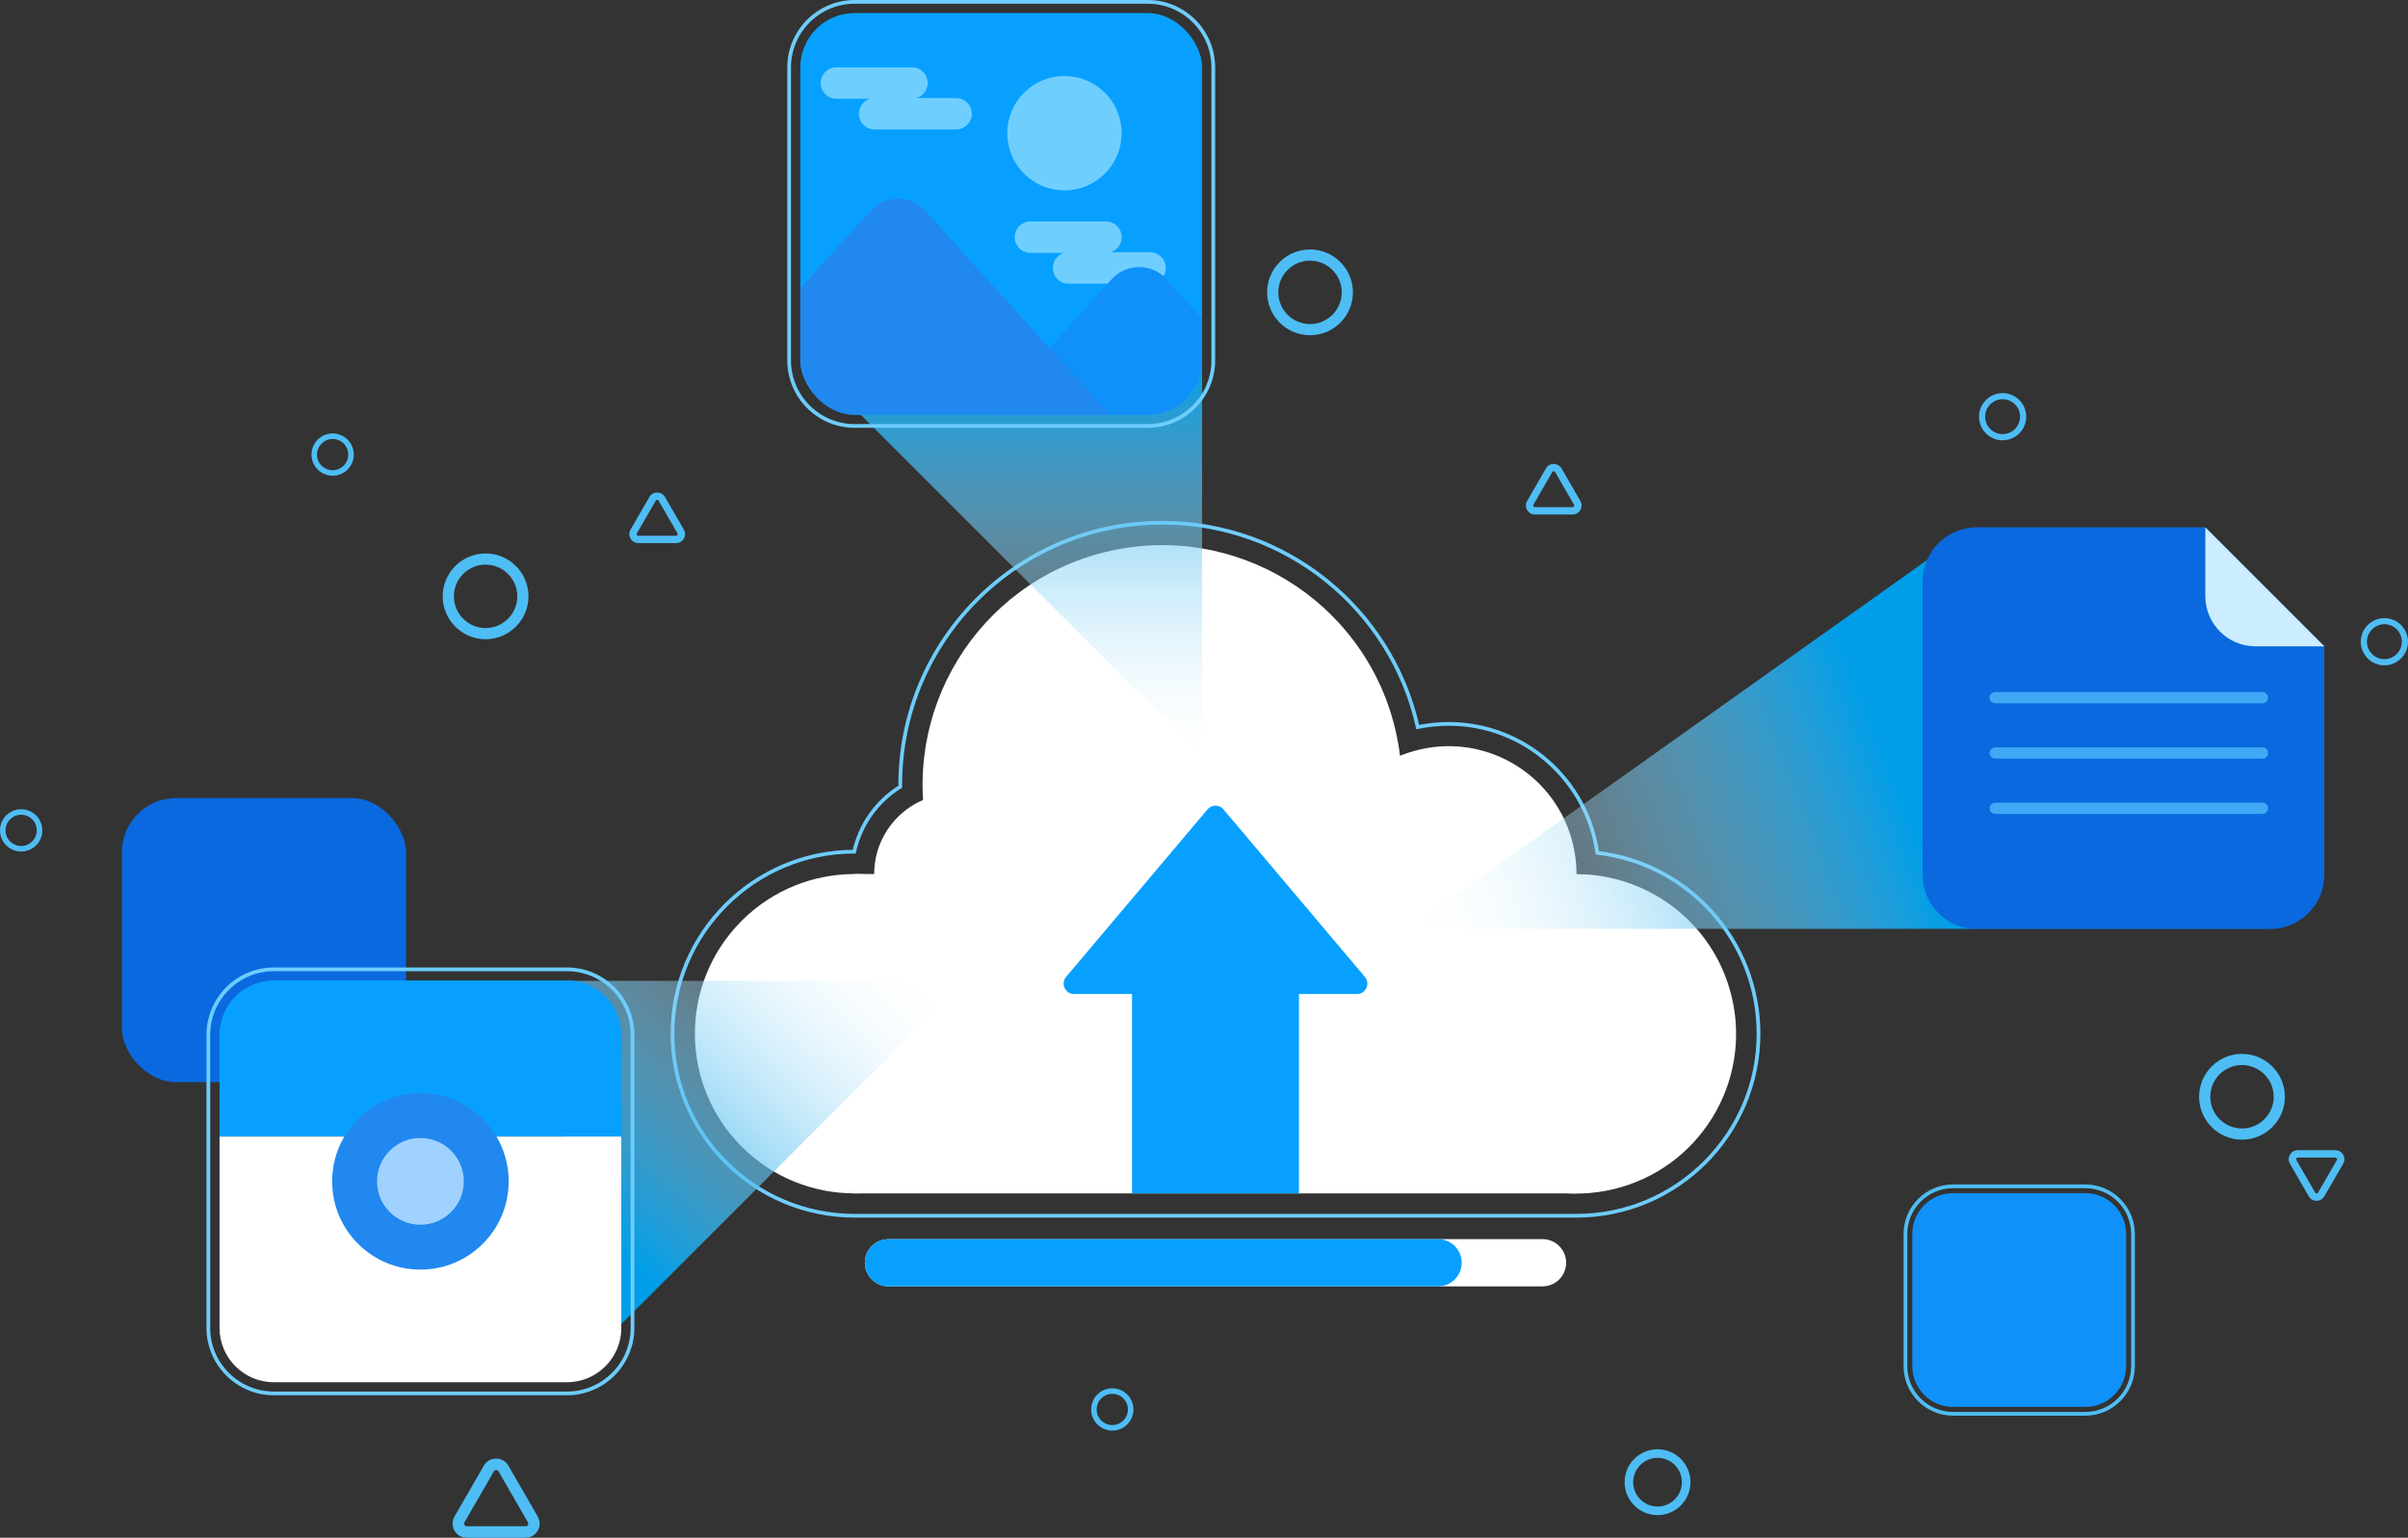 <?xml version="1.0" encoding="UTF-8"?>
<svg id="_Слой_2" data-name="Слой 2" xmlns="http://www.w3.org/2000/svg" xmlns:xlink="http://www.w3.org/1999/xlink" viewBox="0 0 645.5 412.27">
  <rect x="0" y="0" width="645.5" height="412.27" fill="#333333" stroke="none"/>
  <defs>
    <style>
      .cls-1 {
        fill: #0a69de;
      }

      .cls-1, .cls-2, .cls-3, .cls-4, .cls-5, .cls-6, .cls-7, .cls-8, .cls-9, .cls-10, .cls-11, .cls-12, .cls-13, .cls-14 {
        stroke-width: 0px;
      }

      .cls-2 {
        fill: #2088ef;
      }

      .cls-3 {
        fill: url(#linear-gradient);
      }

      .cls-4 {
        fill: #ccecff;
      }

      .cls-15 {
        stroke: #4ebdf4;
      }

      .cls-15, .cls-5, .cls-16 {
        fill: none;
      }

      .cls-15, .cls-16 {
        stroke-miterlimit: 10;
      }

      .cls-6 {
        fill: #1090f9;
      }

      .cls-7 {
        fill: #08a0ff;
      }

      .cls-16 {
        stroke: #6dcdfc;
      }

      .cls-8 {
        fill: url(#linear-gradient-2);
      }

      .cls-9 {
        fill: url(#linear-gradient-3);
      }

      .cls-17 {
        clip-path: url(#clippath);
      }

      .cls-10 {
        fill: #3fa9f5;
      }

      .cls-11 {
        fill: #4ebdf4;
      }

      .cls-12 {
        fill: #6ecfff;
      }

      .cls-13 {
        fill: #fff;
      }

      .cls-14 {
        fill: #a0d2ff;
      }
    </style>
    <linearGradient id="linear-gradient" x1="268.39" y1="202.7" x2="268.39" y2="95" gradientUnits="userSpaceOnUse">
      <stop offset="0" stop-color="#fff" stop-opacity=".1"/>
      <stop offset="1" stop-color="#009ee9"/>
    </linearGradient>
    <clipPath id="clippath">
      <rect class="cls-5" x="214.54" y="3.5" width="107.7" height="107.7" rx="14.56" ry="14.56"/>
    </clipPath>
    <linearGradient id="linear-gradient-2" x1="497.63" y1="244.82" x2="450.07" y2="121.44" gradientTransform="translate(627.91 -246.21) rotate(90)" xlink:href="#linear-gradient"/>
    <linearGradient id="linear-gradient-3" x1="290.2" y1="362.48" x2="211.63" y2="288.82" gradientTransform="translate(-138.46 532.58) rotate(-90)" xlink:href="#linear-gradient"/>
  </defs>
  <g id="OBJECT">
    <rect class="cls-1" x="32.66" y="213.96" width="76.17" height="76.17" rx="14.56" ry="14.56"/>
    <g>
      <path class="cls-6" d="M569.94,330.82v35.45c0,6.04-4.9,10.93-10.94,10.93h-35.44c-6.04,0-10.94-4.9-10.94-10.93v-35.45c0-6.04,4.9-10.93,10.94-10.93h35.44c6.04,0,10.94,4.9,10.94,10.93Z"/>
      <path class="cls-15" d="M523.56,379.05c-7.05,0-12.78-5.73-12.78-12.77v-35.45c0-7.04,5.73-12.77,12.78-12.77h35.44c7.05,0,12.78,5.73,12.78,12.77v35.45c0,7.04-5.73,12.77-12.78,12.77h-35.44Z"/>
    </g>
    <g>
      <g>
        <rect class="cls-13" x="229.08" y="234.33" width="193.5" height="85.63"/>
        <circle class="cls-13" cx="422.58" cy="277.14" r="42.81" transform="translate(-53.12 106.6) rotate(-13.53)"/>
        <circle class="cls-13" cx="229.08" cy="277.14" r="42.81" transform="translate(-128.87 243.16) rotate(-45)"/>
        <circle class="cls-13" cx="388.34" cy="234.33" r="34.25" transform="translate(-42.97 94.02) rotate(-13.09)"/>
        <circle class="cls-13" cx="255.91" cy="234.33" r="21.57"/>
        <circle class="cls-13" cx="311.55" cy="210.36" r="64.22" transform="translate(-40.87 79.55) rotate(-13.66)"/>
      </g>
      <path class="cls-16" d="M229.08,325.95c-26.91,0-48.81-21.9-48.81-48.81s21.85-48.76,48.72-48.81c1.6-7.2,6.03-13.49,12.34-17.41,0-.19,0-.38,0-.56,0-38.72,31.5-70.22,70.22-70.22,33.13,0,61.42,23.11,68.5,54.8,2.71-.57,5.48-.86,8.29-.86,20.27,0,37.08,15.05,39.85,34.57,24.29,2.79,43.21,23.47,43.21,48.49,0,26.91-21.9,48.81-48.81,48.81h-193.5Z"/>
      <path class="cls-13" d="M413.5,344.88h-175.33c-3.5,0-6.33-2.84-6.33-6.33h0c0-3.5,2.84-6.33,6.33-6.33h175.33c3.5,0,6.33,2.84,6.33,6.33h0c0,3.5-2.84,6.33-6.33,6.33Z"/>
      <path class="cls-7" d="M385.5,344.88h-147.33c-3.5,0-6.33-2.84-6.33-6.33h0c0-3.5,2.84-6.33,6.33-6.33h147.33c3.5,0,6.33,2.84,6.33,6.33h0c0,3.5-2.84,6.33-6.33,6.33Z"/>
      <g>
        <rect class="cls-7" x="303.45" y="253.75" width="44.76" height="66.2"/>
        <path class="cls-7" d="M323.7,216.99l-37.92,44.92c-1.53,1.81-.24,4.59,2.13,4.59h75.84c2.37,0,3.66-2.78,2.13-4.59l-37.92-44.92c-1.12-1.32-3.15-1.32-4.27,0Z"/>
      </g>
    </g>
    <g>
      <polygon class="cls-3" points="322.24 202.7 214.54 95 322.24 95 322.24 202.7"/>
      <g class="cls-17">
        <rect class="cls-7" x="214.54" y="3.5" width="107.7" height="107.7" rx="14.56" ry="14.56"/>
        <path class="cls-12" d="M296.47,67.8h-20.25c-2.33,0-4.21-1.89-4.21-4.21h0c0-2.33,1.89-4.21,4.21-4.21h20.25c2.33,0,4.21,1.89,4.21,4.21h0c0,2.33-1.89,4.21-4.21,4.21Z"/>
        <path class="cls-12" d="M308.3,76.05h-21.86c-2.33,0-4.21-1.89-4.21-4.21h0c0-2.33,1.89-4.21,4.21-4.21h21.86c2.33,0,4.21,1.89,4.21,4.21h0c0,2.33-1.89,4.21-4.21,4.21Z"/>
        <path class="cls-6" d="M297.98,74.88l-61.61,68.18h137.97l-61.61-68.18c-3.95-4.37-10.81-4.37-14.76,0Z"/>
        <path class="cls-2" d="M233.31,56.54l-61.61,68.18h137.97l-61.61-68.18c-3.95-4.37-10.81-4.37-14.76,0Z"/>
        <path class="cls-12" d="M244.47,26.47h-20.25c-2.33,0-4.21-1.89-4.21-4.21h0c0-2.33,1.89-4.21,4.21-4.21h20.25c2.33,0,4.21,1.89,4.21,4.21h0c0,2.33-1.89,4.21-4.21,4.21Z"/>
        <path class="cls-12" d="M256.3,34.71h-21.86c-2.33,0-4.21-1.89-4.21-4.21h0c0-2.33,1.89-4.21,4.21-4.21h21.86c2.33,0,4.21,1.89,4.21,4.21h0c0,2.33-1.89,4.21-4.21,4.21Z"/>
        <circle class="cls-12" cx="285.34" cy="35.71" r="15.33"/>
      </g>
      <path class="cls-16" d="M229.11,114.2c-9.69,0-17.57-7.88-17.57-17.56V18.06c0-9.68,7.88-17.56,17.57-17.56h78.57c9.68,0,17.56,7.88,17.56,17.56v78.58c0,9.68-7.88,17.56-17.56,17.56h-78.57Z"/>
    </g>
    <g>
      <path class="cls-11" d="M130.17,171.38c-6.34,0-11.5-5.16-11.5-11.5s5.16-11.5,11.5-11.5,11.5,5.16,11.5,11.5-5.16,11.5-11.5,11.5ZM130.17,151.38c-4.69,0-8.5,3.81-8.5,8.5s3.81,8.5,8.5,8.5,8.5-3.81,8.5-8.5-3.81-8.5-8.5-8.5Z"/>
      <path class="cls-11" d="M89.17,127.55c-3.12,0-5.67-2.54-5.67-5.67s2.54-5.67,5.67-5.67,5.67,2.54,5.67,5.67-2.54,5.67-5.67,5.67ZM89.17,117.69c-2.31,0-4.19,1.88-4.19,4.19s1.88,4.19,4.19,4.19,4.19-1.88,4.19-4.19-1.88-4.19-4.19-4.19Z"/>
      <path class="cls-11" d="M5.67,228.3c-3.12,0-5.67-2.54-5.67-5.67s2.54-5.67,5.67-5.67,5.67,2.54,5.67,5.67-2.54,5.67-5.67,5.67ZM5.67,218.44c-2.31,0-4.19,1.88-4.19,4.19s1.88,4.19,4.19,4.19,4.19-1.88,4.19-4.19-1.88-4.19-4.19-4.19Z"/>
      <path class="cls-11" d="M536.83,118.05c-3.49,0-6.33-2.84-6.33-6.33s2.84-6.33,6.33-6.33,6.33,2.84,6.33,6.33-2.84,6.33-6.33,6.33ZM536.83,107.03c-2.58,0-4.68,2.1-4.68,4.68s2.1,4.68,4.68,4.68,4.68-2.1,4.68-4.68-2.1-4.68-4.68-4.68Z"/>
      <path class="cls-11" d="M639.17,178.38c-3.49,0-6.33-2.84-6.33-6.33s2.84-6.33,6.33-6.33,6.33,2.84,6.33,6.33-2.84,6.33-6.33,6.33ZM639.17,167.36c-2.58,0-4.68,2.1-4.68,4.68s2.1,4.68,4.68,4.68,4.68-2.1,4.68-4.68-2.1-4.68-4.68-4.68Z"/>
      <path class="cls-11" d="M351.17,89.88c-6.34,0-11.5-5.16-11.5-11.5s5.16-11.5,11.5-11.5,11.5,5.16,11.5,11.5-5.16,11.5-11.5,11.5ZM351.17,69.88c-4.69,0-8.5,3.81-8.5,8.5s3.81,8.5,8.5,8.5,8.5-3.81,8.5-8.5-3.81-8.5-8.5-8.5Z"/>
      <path class="cls-11" d="M601,305.55c-6.34,0-11.5-5.16-11.5-11.5s5.16-11.5,11.5-11.5,11.5,5.16,11.5,11.5-5.16,11.5-11.5,11.5ZM601,285.55c-4.69,0-8.5,3.81-8.5,8.5s3.81,8.5,8.5,8.5,8.5-3.81,8.5-8.5-3.81-8.5-8.5-8.5Z"/>
      <path class="cls-11" d="M444.33,406.21c-4.87,0-8.83-3.96-8.83-8.83s3.96-8.83,8.83-8.83,8.83,3.96,8.83,8.83-3.96,8.83-8.83,8.83ZM444.33,390.85c-3.6,0-6.53,2.93-6.53,6.53s2.93,6.53,6.53,6.53,6.53-2.93,6.53-6.53-2.93-6.53-6.53-6.53Z"/>
      <path class="cls-11" d="M298.17,383.55c-3.12,0-5.67-2.54-5.67-5.67s2.54-5.67,5.67-5.67,5.67,2.54,5.67,5.67-2.54,5.67-5.67,5.67ZM298.17,373.69c-2.31,0-4.19,1.88-4.19,4.19s1.88,4.19,4.19,4.19,4.19-1.88,4.19-4.19-1.88-4.19-4.19-4.19Z"/>
      <path class="cls-11" d="M181.2,145.61h-10.07c-.87,0-1.66-.45-2.1-1.21-.44-.76-.44-1.66,0-2.42l5.04-8.72c.44-.76,1.22-1.21,2.1-1.21s1.66.45,2.1,1.21l5.04,8.72c.44.76.44,1.66,0,2.42-.44.76-1.22,1.21-2.1,1.21ZM176.17,134.01c-.1,0-.28.03-.39.23l-5.04,8.72c-.11.2-.05.37,0,.45.05.08.17.23.39.23h10.07c.23,0,.34-.14.39-.23.05-.08.11-.26,0-.45l-5.04-8.72c-.11-.2-.29-.23-.39-.23Z"/>
      <path class="cls-11" d="M421.54,137.94h-10.07c-.87,0-1.66-.45-2.1-1.21-.44-.76-.44-1.66,0-2.42l5.04-8.72c.44-.76,1.22-1.21,2.09-1.21s1.66.45,2.1,1.21l5.04,8.72c.44.76.44,1.66,0,2.42-.44.76-1.22,1.21-2.09,1.21ZM416.5,126.34c-.1,0-.28.03-.39.23l-5.04,8.72c-.11.2-.05.37,0,.45.05.08.17.23.39.23h10.07c.23,0,.34-.14.39-.23.05-.08.11-.26,0-.45l-5.04-8.72c-.11-.2-.29-.23-.39-.23Z"/>
      <path class="cls-11" d="M615.96,308.38h10.07c.87,0,1.66.45,2.09,1.21.44.76.44,1.66,0,2.42l-5.04,8.72c-.44.76-1.22,1.21-2.1,1.21s-1.66-.45-2.09-1.21l-5.04-8.72c-.44-.76-.44-1.66,0-2.42.44-.76,1.22-1.21,2.1-1.21ZM621,319.97c.1,0,.28-.03.39-.23l5.04-8.72c.11-.2.05-.37,0-.45-.05-.08-.17-.23-.39-.23h-10.07c-.23,0-.34.14-.39.23-.05.08-.11.26,0,.45l5.04,8.72c.11.2.29.23.39.23Z"/>
      <path class="cls-11" d="M140.88,412.27h-15.77c-1.37,0-2.6-.71-3.28-1.89-.68-1.19-.68-2.6,0-3.79l7.88-13.65c.68-1.19,1.91-1.89,3.28-1.89s2.6.71,3.28,1.89l7.88,13.65c.68,1.19.68,2.6,0,3.79-.68,1.19-1.91,1.89-3.28,1.89ZM133,394.12c-.15,0-.44.05-.61.36l-7.88,13.65c-.18.31-.08.58,0,.71.08.13.26.36.62.36h15.77c.36,0,.54-.22.61-.36.08-.13.18-.4,0-.71l-7.88-13.65c-.18-.31-.46-.36-.61-.36Z"/>
    </g>
    <g>
      <polygon class="cls-8" points="377.5 249.03 528.99 141.33 528.99 249.03 377.5 249.03"/>
      <path class="cls-1" d="M623.07,173.28v61.23c0,8.05-6.52,14.57-14.56,14.57h-78.58c-8.04,0-14.56-6.52-14.56-14.57v-78.57c0-8.05,6.52-14.57,14.56-14.57h61.23l24.08,24.08,7.83,7.83Z"/>
      <path class="cls-4" d="M623.07,173.28h-18.45c-7.43,0-13.45-6.02-13.45-13.45v-18.45l31.91,31.91Z"/>
      <path class="cls-10" d="M606.5,188.55h-71.67c-.83,0-1.5-.67-1.5-1.5s.67-1.5,1.5-1.5h71.67c.83,0,1.5.67,1.5,1.5s-.67,1.5-1.5,1.5Z"/>
      <path class="cls-10" d="M606.5,203.38h-71.67c-.83,0-1.5-.67-1.5-1.5s.67-1.5,1.5-1.5h71.67c.83,0,1.5.67,1.5,1.5s-.67,1.5-1.5,1.5Z"/>
      <path class="cls-10" d="M606.5,218.21h-71.67c-.83,0-1.5-.67-1.5-1.5s.67-1.5,1.5-1.5h71.67c.83,0,1.5.67,1.5,1.5s-.67,1.5-1.5,1.5Z"/>
    </g>
    <g>
      <polygon class="cls-9" points="258.58 262.96 150.88 370.66 150.88 262.96 258.58 262.96"/>
      <path class="cls-7" d="M166.55,277.43v27.28H58.85v-27.28c0-8.04,6.52-14.56,14.57-14.56h78.57c8.04,0,14.56,6.52,14.56,14.56Z"/>
      <path class="cls-13" d="M166.55,304.72v51.3c0,8.04-6.52,14.56-14.56,14.56h-78.57c-8.05,0-14.57-6.52-14.57-14.56v-51.3h107.7Z"/>
      <path class="cls-16" d="M73.42,373.58c-9.69,0-17.57-7.88-17.57-17.56v-78.58c0-9.68,7.88-17.56,17.57-17.56h78.57c9.68,0,17.56,7.88,17.56,17.56v78.58c0,9.68-7.88,17.56-17.56,17.56h-78.57Z"/>
      <circle class="cls-2" cx="112.7" cy="316.73" r="23.66"/>
      <circle class="cls-14" cx="112.7" cy="316.73" r="11.63"/>
    </g>
  </g>
</svg>